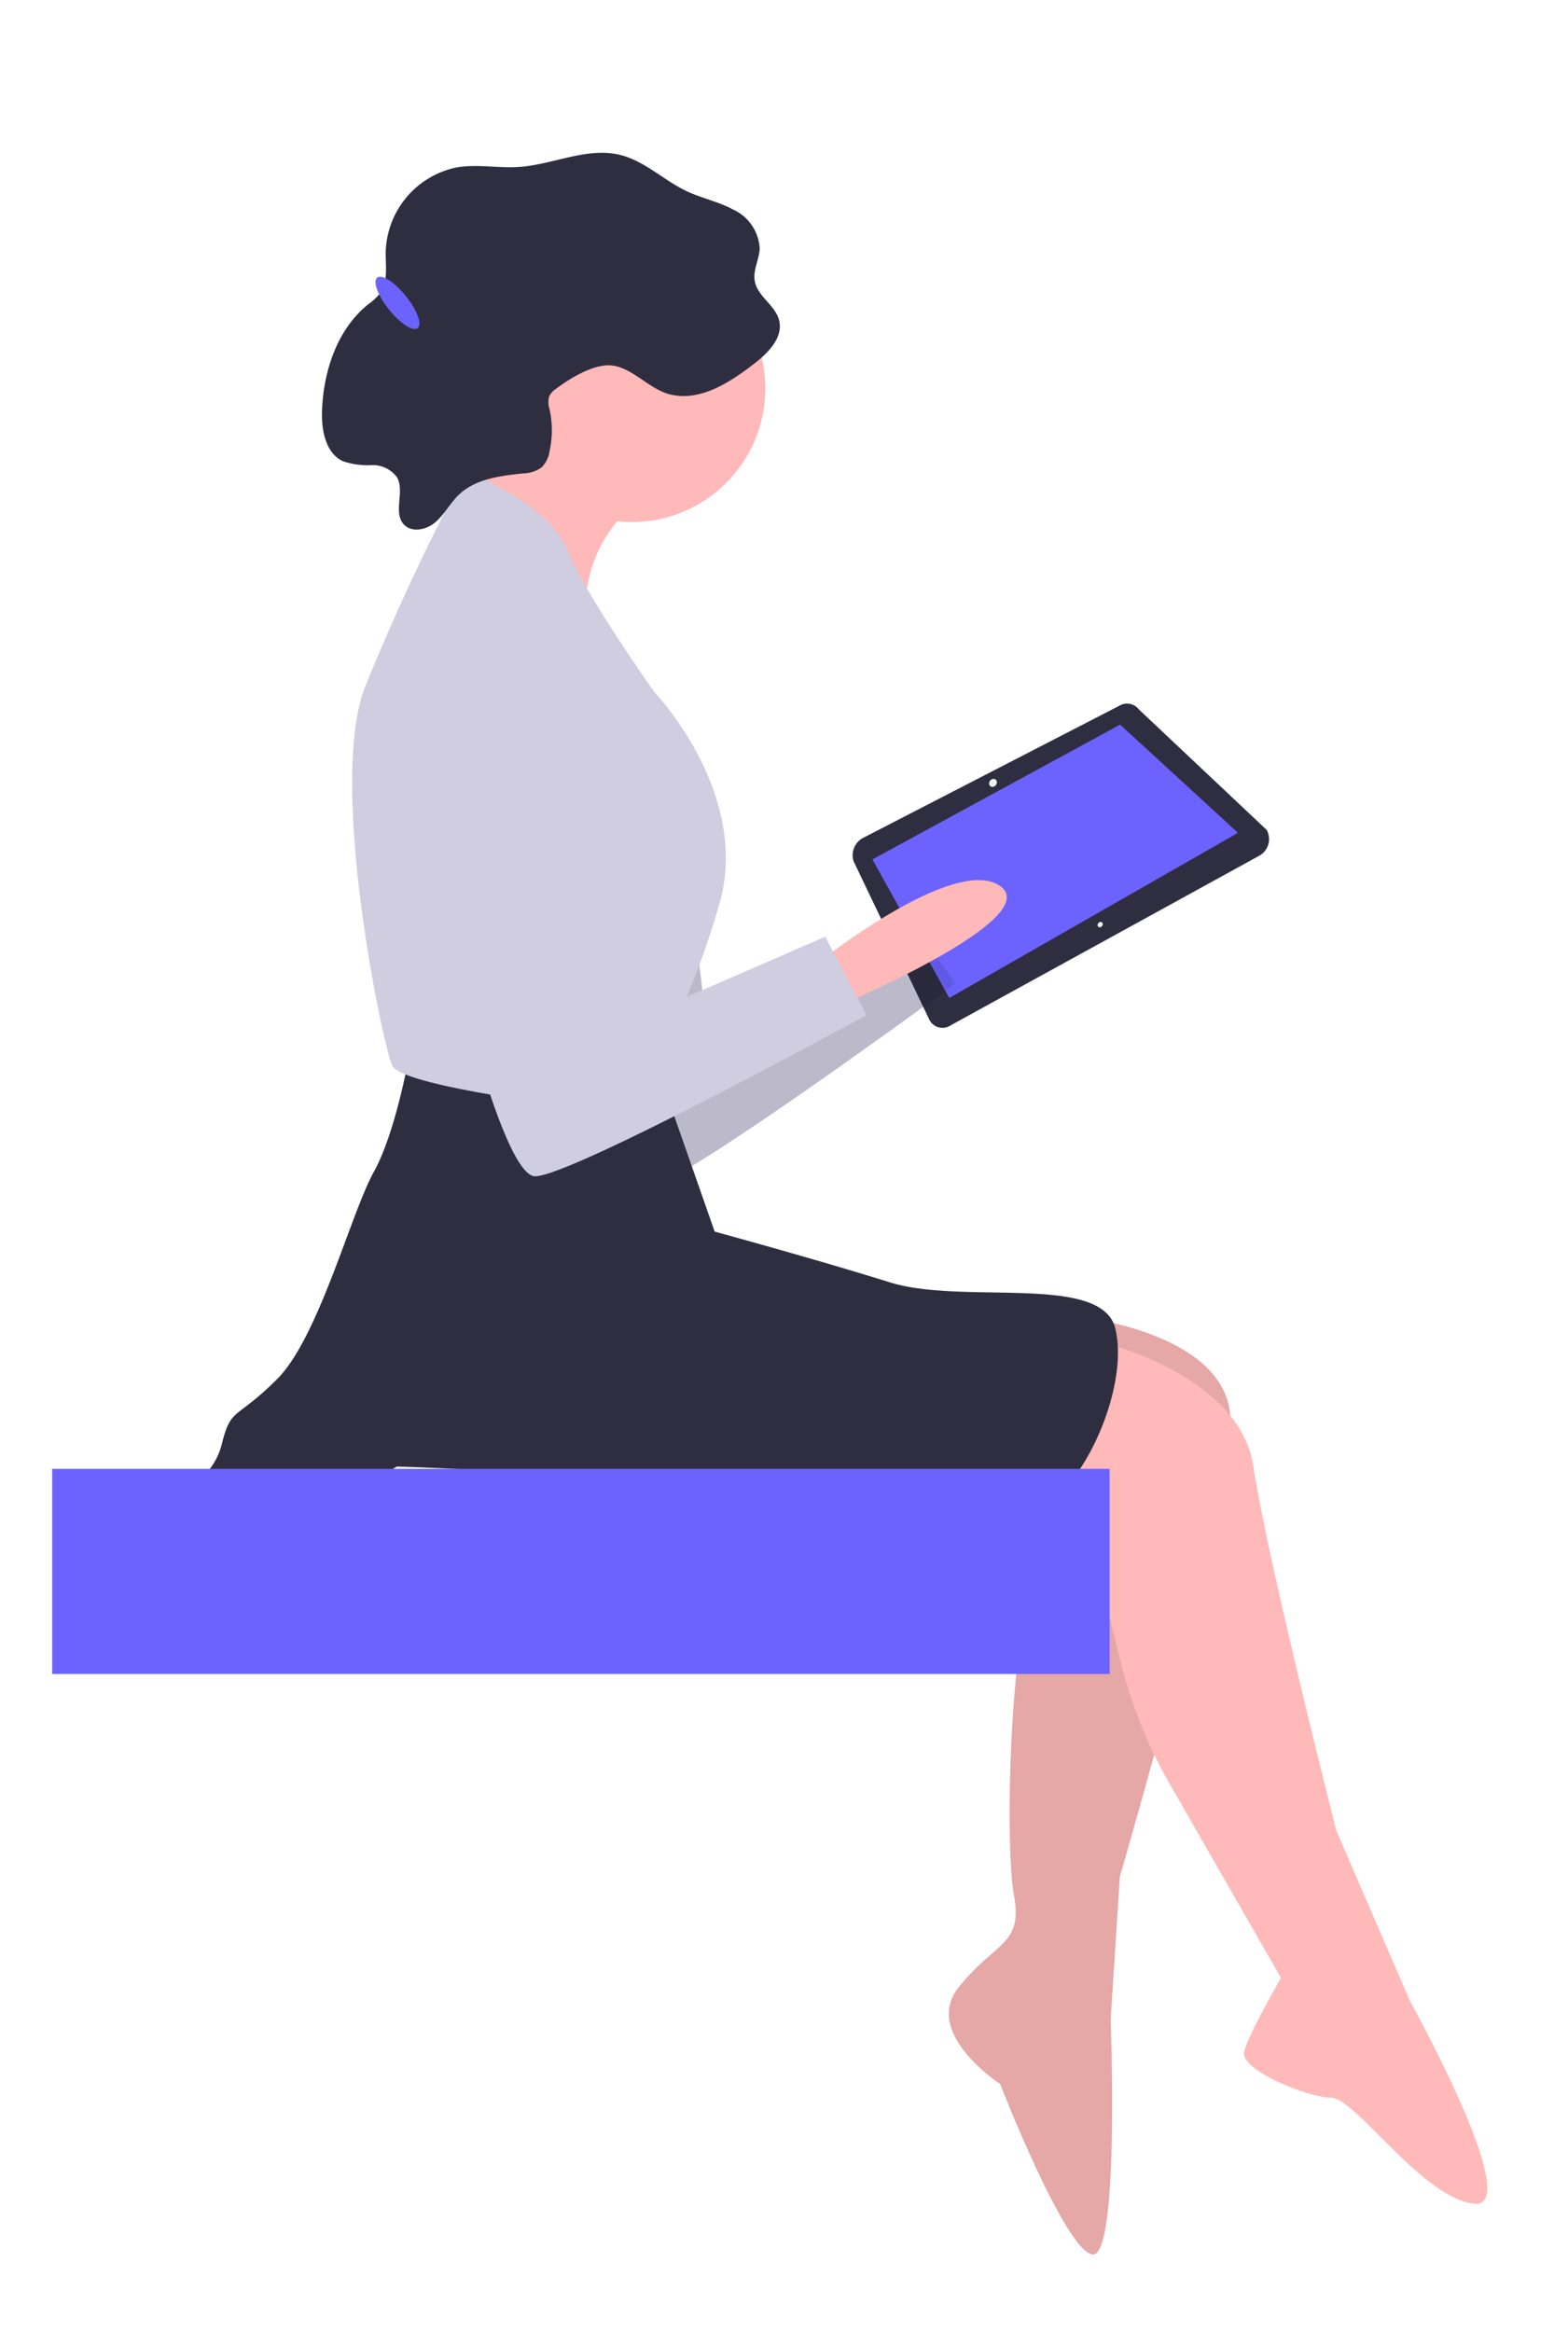 <svg width="145.316" height="216.006" xmlns="http://www.w3.org/2000/svg">
 <title>Tree_swing</title>

 <g>
  <title>Layer 1</title>
  <path id="svg_2" fill="#3f3d56" d="m393.58,23.233a17.537,17.537 0 0 1 1.15,3.68c-0.56,-1.93 -1,-3.24 -1.15,-3.68z"/>
  <path id="svg_23" opacity="0.1" d="m395.714,26.864a18.863,18.863 0 0 0 -1.197,-3.793s0.507,1.423 1.197,3.793z"/>
  <path id="svg_27" fill="#ffb9b9" d="m83.267,87.056s11.312,-11.867 15.942,-9.48s-13.312,12.999 -13.312,12.999l-2.63,-3.52z"/>
  <path id="svg_28" opacity="0.1" d="m83.267,87.056s11.312,-11.867 15.942,-9.48s-13.312,12.999 -13.312,12.999l-2.63,-3.52z"/>
  <path id="svg_29" fill="#d0cde1" d="m48.753,61.154s-4.158,7.453 -3.07,15.488s11.039,33.817 14.422,33.359s28.443,-18.924 28.443,-18.924l-4.78,-6.674l-18.307,11.092s-2.789,-39.672 -16.709,-34.342z"/>
  <path id="svg_30" fill="#2f2e41" d="m116.635,79.299l-28.539,15.676a1.359,1.359 0 0 1 -1.998,-0.59l-6.991,-14.614a1.824,1.824 0 0 1 0.935,-2.191l23.695,-12.213a1.383,1.383 0 0 1 1.813,0.347l11.836,11.151a1.758,1.758 0 0 1 -0.75,2.434z"/>
  <polygon id="svg_31" fill="#6c63ff" points="114.73,77.139 87.975,92.432 80.855,79.6 103.807,67.118 114.73,77.139 "/>
  <ellipse transform="rotate(-50.158 -902.182 284.651)" id="svg_32" fill="#f2f2f2" ry="0.336" rx="0.394" cy="912.107" cx="-102.337"/>
  <ellipse transform="rotate(-50.158 -908.693 296.996)" id="svg_33" fill="#f2f2f2" ry="0.224" rx="0.263" cy="937.581" cx="-98.914"/>
  <path id="svg_34" opacity="0.1" d="m48.753,61.154s-4.158,7.453 -3.07,15.488s11.039,33.817 14.422,33.359s28.443,-18.924 28.443,-18.924l-4.78,-6.674l-18.307,11.092s-2.789,-39.672 -16.709,-34.342z"/>
  <path id="svg_35" fill="#ffb9b9" d="m75.619,89.323s12.802,-10.242 17.07,-7.255s-14.936,11.095 -14.936,11.095l-2.134,-3.841z"/>
  <circle id="svg_36" fill="#ffb9b9" r="12.376" cy="35.98" cx="58.55"/>
  <path id="svg_37" fill="#ffb9b9" d="m101.224,122.183s13.229,1.707 12.802,9.815s-10.242,41.821 -10.242,41.821l-0.853,13.229s0.853,22.191 -1.707,21.764s-8.535,-15.79 -8.535,-15.79s-7.255,-4.694 -3.841,-8.962s5.974,-3.841 5.121,-8.535s-0.427,-24.324 2.134,-30.299s4.052,-9.27 4.052,-9.27l-8.32,-0.546l9.388,-13.229z"/>
  <path id="svg_38" opacity="0.1" d="m101.224,122.183s13.229,1.707 12.802,9.815s-10.242,41.821 -10.242,41.821l-0.853,13.229s0.853,22.191 -1.707,21.764s-8.535,-15.79 -8.535,-15.79s-7.255,-4.694 -3.841,-8.962s5.974,-3.841 5.121,-8.535s-0.427,-24.324 2.134,-30.299s4.052,-9.27 4.052,-9.27l-8.32,-0.546l9.388,-13.229z"/>
  <path id="svg_39" fill="#ffb9b9" d="m102.078,124.316s12.802,2.987 14.083,11.522s7.681,33.713 7.681,33.713l6.828,15.79s10.669,19.203 5.974,18.777s-11.095,-9.815 -13.229,-9.815s-8.535,-2.56 -8.108,-4.267s3.414,-6.828 3.414,-6.828l-10.325,-17.985a43.682,43.682 0 0 1 -4.478,-11.083c-1.061,-4.212 -2.267,-9.372 -2.267,-11.046c0,-2.987 -8.535,-4.267 -8.535,-4.267l8.962,-14.509z"/>
  <path id="svg_40" fill="#2f2e41" d="m60.257,97.005l5.974,17.07s9.388,2.56 16.216,4.694s19.63,-0.853 20.91,4.267s-2.56,14.083 -6.401,16.216s-5.974,4.267 -18.35,0.853s-41.821,-4.267 -41.821,-4.267a21.392,21.392 0 0 1 -9.388,2.987c-5.548,0.427 -6.828,0.853 -8.535,-0.427s0.853,-1.28 1.707,-4.694s1.28,-2.134 5.121,-5.974s6.828,-15.363 8.962,-19.203s3.414,-11.522 3.414,-11.522l22.191,0z"/>
  <path id="svg_41" fill="#ffb9b9" d="m59.403,46.222a12.496,12.496 0 0 0 -5.121,9.815c0,6.401 -12.802,-6.828 -12.802,-6.828s6.828,-8.535 6.828,-11.095s11.095,8.108 11.095,8.108z"/>
  <path id="svg_42" fill="#d0cde1" d="m43.187,43.662s7.681,2.987 9.388,7.255s8.108,13.229 8.108,13.229s8.962,9.388 5.974,19.63s-5.548,12.802 -5.548,14.509s-4.267,4.694 -7.681,4.267s-16.216,-2.134 -17.07,-3.841s-5.974,-26.031 -2.56,-34.993a207.067,207.067 0 0 1 9.388,-20.057z"/>
  <path id="svg_43" fill="#2f2e41" d="m62.139,36.543c2.769,0.657 5.487,-1.107 7.756,-2.857c1.289,-0.993 2.707,-2.41 2.312,-4.009c-0.35,-1.418 -2.021,-2.222 -2.264,-3.664c-0.169,-1.002 0.417,-1.976 0.464,-2.992a4.226,4.226 0 0 0 -2.484,-3.624c-1.349,-0.727 -2.88,-1.03 -4.266,-1.68c-2.117,-0.993 -3.876,-2.783 -6.137,-3.356c-3.088,-0.783 -6.233,0.884 -9.408,1.1c-1.922,0.131 -3.868,-0.275 -5.768,0.041a8.234,8.234 0 0 0 -6.597,7.773c-0.024,1.358 0.247,2.873 -0.564,3.951a5.978,5.978 0 0 1 -1.086,0.983c-2.824,2.284 -4.106,6.099 -4.252,9.774c-0.072,1.809 0.307,3.958 1.912,4.727a7.088,7.088 0 0 0 2.675,0.372a2.794,2.794 0 0 1 2.362,1.128c0.731,1.29 -0.364,3.194 0.592,4.32c0.718,0.845 2.119,0.565 2.958,-0.156s1.362,-1.756 2.157,-2.526c1.547,-1.498 3.841,-1.77 5.962,-1.998a3.024,3.024 0 0 0 1.749,-0.573a2.703,2.703 0 0 0 0.717,-1.47a9.113,9.113 0 0 0 0.011,-3.861a2.146,2.146 0 0 1 -0.049,-1.222a1.734,1.734 0 0 1 0.626,-0.701c1.314,-0.987 3.616,-2.424 5.324,-2.153c1.895,0.302 3.386,2.219 5.298,2.673z"/>
  <path id="svg_44" fill="#d0cde1" d="m44.894,59.024s-5.121,6.828 -5.121,14.936s6.401,34.993 9.815,34.993s30.726,-14.936 30.726,-14.936l-3.841,-7.255l-19.63,8.535s2.56,-39.687 -11.949,-36.273z"/>
  <rect id="svg_45" fill="#6c63ff" height="19" width="98" y="136.051" x="4.837"/>
  <rect id="svg_47" fill="#3f3d56" height="2" width="806" y="674.006" x="49.316"/>
  <ellipse transform="rotate(-38.768 -908.821 39.776)" id="svg_48" fill="#6c63ff" ry="3" rx="1" cy="622.779" cx="-164.164"/>
  <path id="svg_59" fill="#3f3d56" d="m693.658,94.003"/>
 </g>
</svg>